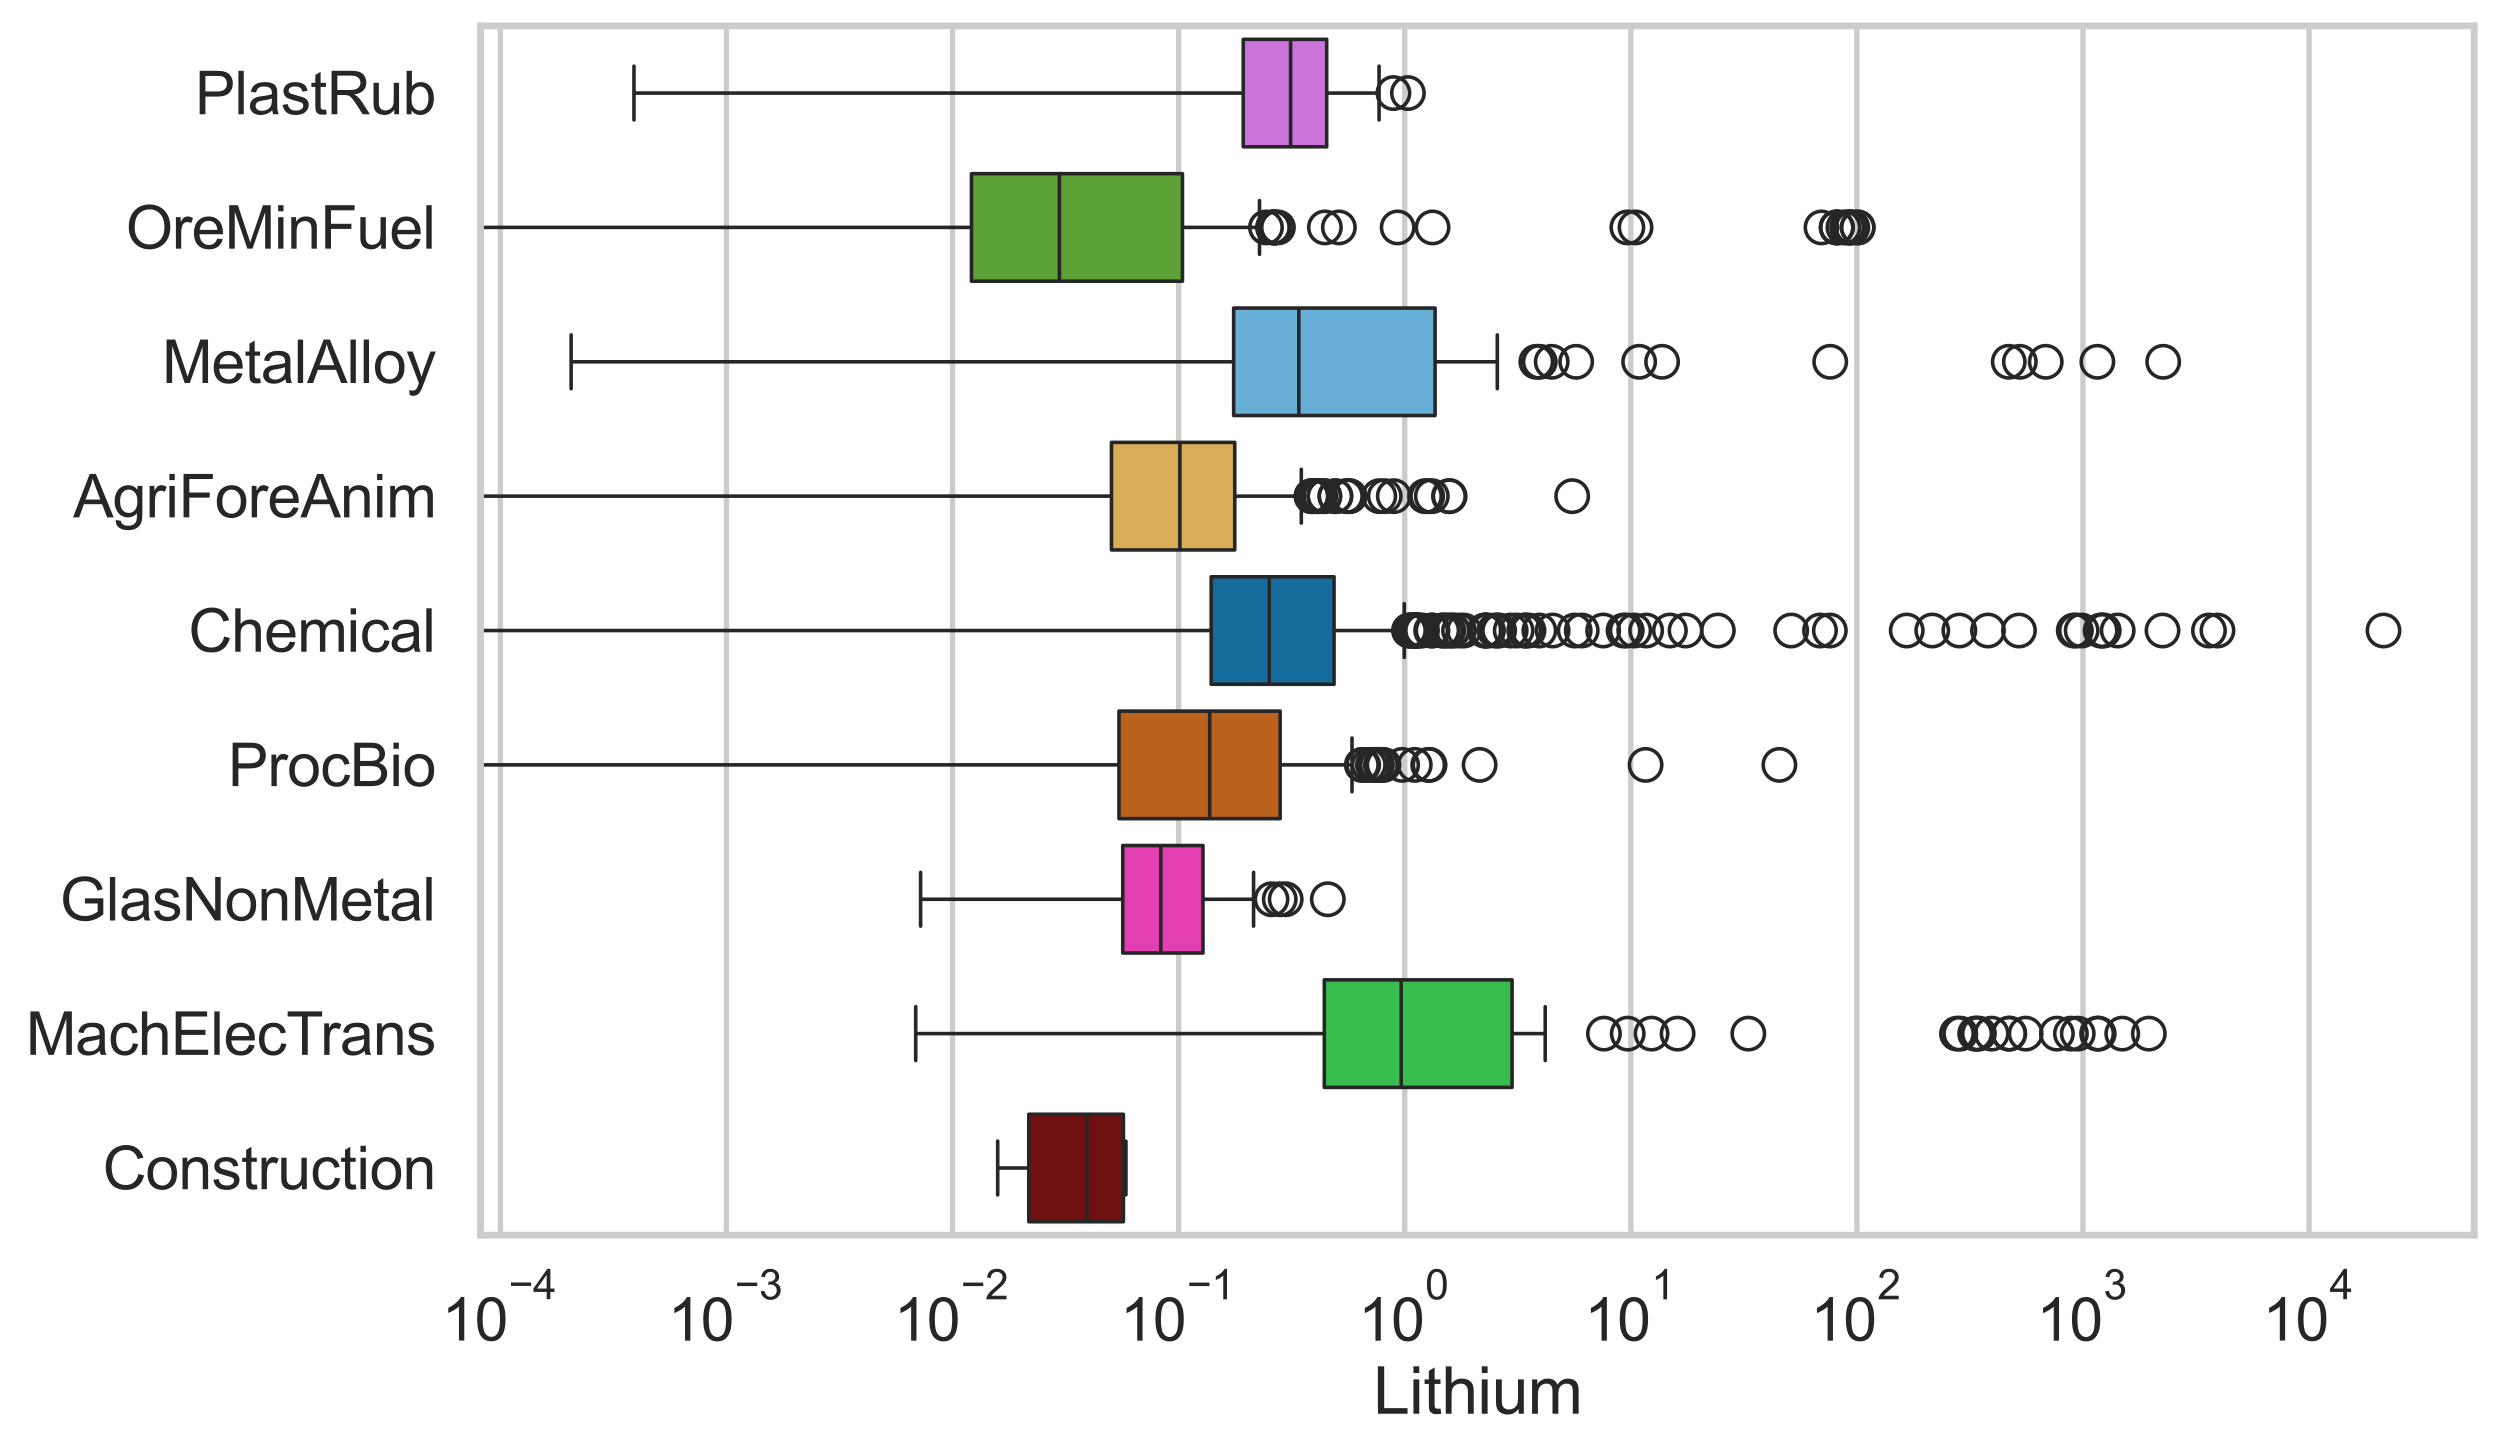 <?xml version="1.0" encoding="utf-8" standalone="no"?>
<!DOCTYPE svg PUBLIC "-//W3C//DTD SVG 1.1//EN"
  "http://www.w3.org/Graphics/SVG/1.1/DTD/svg11.dtd">
<svg xmlns:xlink="http://www.w3.org/1999/xlink" width="695.577pt" height="404.121pt" viewBox="0 0 695.577 404.121" xmlns="http://www.w3.org/2000/svg" version="1.1">
 <defs>
  <style type="text/css">*{stroke-linejoin: round; stroke-linecap: butt}</style>
 </defs>
 <g id="figure_1">
  <g id="patch_1">
   <path d="M 0 404.121 
L 695.577 404.121 
L 695.577 0 
L 0 0 
z
" style="fill: #ffffff"/>
  </g>
  <g id="axes_1">
   <g id="patch_2">
    <path d="M 133.697 343.665 
L 688.377 343.665 
L 688.377 7.2 
L 133.697 7.2 
z
" style="fill: #ffffff"/>
   </g>
   <g id="matplotlib.axis_1">
    <g id="xtick_1">
     <g id="line2d_1">
      <path d="M 139.219 343.665 
L 139.219 7.2 
" clip-path="url(#p6a6f75370a)" style="fill: none; stroke: #cccccc; stroke-width: 1.5; stroke-linecap: round"/>
     </g>
     <g id="text_1">
      <!-- $\mathdefault{10^{-4}}$ -->
      <g style="fill: #262626" transform="translate(122.884 373.015) scale(0.165 -0.165)">
       <defs>
        <path id="ArialMT-31" d="M 2384 0 
L 1822 0 
L 1822 3584 
Q 1619 3391 1289 3197 
Q 959 3003 697 2906 
L 697 3450 
Q 1169 3672 1522 3987 
Q 1875 4303 2022 4600 
L 2384 4600 
L 2384 0 
z
" transform="scale(0.016)"/>
        <path id="ArialMT-30" d="M 266 2259 
Q 266 3072 433 3567 
Q 600 4063 929 4331 
Q 1259 4600 1759 4600 
Q 2128 4600 2406 4451 
Q 2684 4303 2865 4023 
Q 3047 3744 3150 3342 
Q 3253 2941 3253 2259 
Q 3253 1453 3087 958 
Q 2922 463 2592 192 
Q 2263 -78 1759 -78 
Q 1097 -78 719 397 
Q 266 969 266 2259 
z
M 844 2259 
Q 844 1131 1108 757 
Q 1372 384 1759 384 
Q 2147 384 2411 759 
Q 2675 1134 2675 2259 
Q 2675 3391 2411 3762 
Q 2147 4134 1753 4134 
Q 1366 4134 1134 3806 
Q 844 3388 844 2259 
z
" transform="scale(0.016)"/>
        <path id="ArialMT-2212" d="M 3381 1997 
L 356 1997 
L 356 2522 
L 3381 2522 
L 3381 1997 
z
" transform="scale(0.016)"/>
        <path id="ArialMT-34" d="M 2069 0 
L 2069 1097 
L 81 1097 
L 81 1613 
L 2172 4581 
L 2631 4581 
L 2631 1613 
L 3250 1613 
L 3250 1097 
L 2631 1097 
L 2631 0 
L 2069 0 
z
M 2069 1613 
L 2069 3678 
L 634 1613 
L 2069 1613 
z
" transform="scale(0.016)"/>
       </defs>
       <use xlink:href="#ArialMT-31" transform="translate(0 0.202)"/>
       <use xlink:href="#ArialMT-30" transform="translate(55.615 0.202)"/>
       <use xlink:href="#ArialMT-2212" transform="translate(112.973 69.895) scale(0.7)"/>
       <use xlink:href="#ArialMT-34" transform="translate(153.852 69.895) scale(0.7)"/>
      </g>
     </g>
    </g>
    <g id="xtick_2">
     <g id="line2d_2">
      <path d="M 202.123 343.665 
L 202.123 7.2 
" clip-path="url(#p6a6f75370a)" style="fill: none; stroke: #cccccc; stroke-width: 1.5; stroke-linecap: round"/>
     </g>
     <g id="text_2">
      <!-- $\mathdefault{10^{-3}}$ -->
      <g style="fill: #262626" transform="translate(185.788 373.18) scale(0.165 -0.165)">
       <defs>
        <path id="ArialMT-33" d="M 269 1209 
L 831 1284 
Q 928 806 1161 595 
Q 1394 384 1728 384 
Q 2125 384 2398 659 
Q 2672 934 2672 1341 
Q 2672 1728 2419 1979 
Q 2166 2231 1775 2231 
Q 1616 2231 1378 2169 
L 1441 2663 
Q 1497 2656 1531 2656 
Q 1891 2656 2178 2843 
Q 2466 3031 2466 3422 
Q 2466 3731 2256 3934 
Q 2047 4138 1716 4138 
Q 1388 4138 1169 3931 
Q 950 3725 888 3313 
L 325 3413 
Q 428 3978 793 4289 
Q 1159 4600 1703 4600 
Q 2078 4600 2393 4439 
Q 2709 4278 2876 4000 
Q 3044 3722 3044 3409 
Q 3044 3113 2884 2869 
Q 2725 2625 2413 2481 
Q 2819 2388 3044 2092 
Q 3269 1797 3269 1353 
Q 3269 753 2831 336 
Q 2394 -81 1725 -81 
Q 1122 -81 723 278 
Q 325 638 269 1209 
z
" transform="scale(0.016)"/>
       </defs>
       <use xlink:href="#ArialMT-31" transform="translate(0 0.994)"/>
       <use xlink:href="#ArialMT-30" transform="translate(55.615 0.994)"/>
       <use xlink:href="#ArialMT-2212" transform="translate(112.973 70.688) scale(0.7)"/>
       <use xlink:href="#ArialMT-33" transform="translate(153.852 70.688) scale(0.7)"/>
      </g>
     </g>
    </g>
    <g id="xtick_3">
     <g id="line2d_3">
      <path d="M 265.027 343.665 
L 265.027 7.2 
" clip-path="url(#p6a6f75370a)" style="fill: none; stroke: #cccccc; stroke-width: 1.5; stroke-linecap: round"/>
     </g>
     <g id="text_3">
      <!-- $\mathdefault{10^{-2}}$ -->
      <g style="fill: #262626" transform="translate(248.692 373.18) scale(0.165 -0.165)">
       <defs>
        <path id="ArialMT-32" d="M 3222 541 
L 3222 0 
L 194 0 
Q 188 203 259 391 
Q 375 700 629 1000 
Q 884 1300 1366 1694 
Q 2113 2306 2375 2664 
Q 2638 3022 2638 3341 
Q 2638 3675 2398 3904 
Q 2159 4134 1775 4134 
Q 1369 4134 1125 3890 
Q 881 3647 878 3216 
L 300 3275 
Q 359 3922 746 4261 
Q 1134 4600 1788 4600 
Q 2447 4600 2831 4234 
Q 3216 3869 3216 3328 
Q 3216 3053 3103 2787 
Q 2991 2522 2730 2228 
Q 2469 1934 1863 1422 
Q 1356 997 1212 845 
Q 1069 694 975 541 
L 3222 541 
z
" transform="scale(0.016)"/>
       </defs>
       <use xlink:href="#ArialMT-31" transform="translate(0 0.994)"/>
       <use xlink:href="#ArialMT-30" transform="translate(55.615 0.994)"/>
       <use xlink:href="#ArialMT-2212" transform="translate(112.973 70.688) scale(0.7)"/>
       <use xlink:href="#ArialMT-32" transform="translate(153.852 70.688) scale(0.7)"/>
      </g>
     </g>
    </g>
    <g id="xtick_4">
     <g id="line2d_4">
      <path d="M 327.931 343.665 
L 327.931 7.2 
" clip-path="url(#p6a6f75370a)" style="fill: none; stroke: #cccccc; stroke-width: 1.5; stroke-linecap: round"/>
     </g>
     <g id="text_4">
      <!-- $\mathdefault{10^{-1}}$ -->
      <g style="fill: #262626" transform="translate(311.596 373.18) scale(0.165 -0.165)">
       <use xlink:href="#ArialMT-31" transform="translate(0 0.994)"/>
       <use xlink:href="#ArialMT-30" transform="translate(55.615 0.994)"/>
       <use xlink:href="#ArialMT-2212" transform="translate(112.973 70.688) scale(0.7)"/>
       <use xlink:href="#ArialMT-31" transform="translate(153.852 70.688) scale(0.7)"/>
      </g>
     </g>
    </g>
    <g id="xtick_5">
     <g id="line2d_5">
      <path d="M 390.836 343.665 
L 390.836 7.2 
" clip-path="url(#p6a6f75370a)" style="fill: none; stroke: #cccccc; stroke-width: 1.5; stroke-linecap: round"/>
     </g>
     <g id="text_5">
      <!-- $\mathdefault{10^{0}}$ -->
      <g style="fill: #262626" transform="translate(377.883 373.18) scale(0.165 -0.165)">
       <use xlink:href="#ArialMT-31" transform="translate(0 0.994)"/>
       <use xlink:href="#ArialMT-30" transform="translate(55.615 0.994)"/>
       <use xlink:href="#ArialMT-30" transform="translate(112.973 70.688) scale(0.7)"/>
      </g>
     </g>
    </g>
    <g id="xtick_6">
     <g id="line2d_6">
      <path d="M 453.74 343.665 
L 453.74 7.2 
" clip-path="url(#p6a6f75370a)" style="fill: none; stroke: #cccccc; stroke-width: 1.5; stroke-linecap: round"/>
     </g>
     <g id="text_6">
      <!-- $\mathdefault{10^{1}}$ -->
      <g style="fill: #262626" transform="translate(440.787 373.18) scale(0.165 -0.165)">
       <use xlink:href="#ArialMT-31" transform="translate(0 0.994)"/>
       <use xlink:href="#ArialMT-30" transform="translate(55.615 0.994)"/>
       <use xlink:href="#ArialMT-31" transform="translate(112.973 70.688) scale(0.7)"/>
      </g>
     </g>
    </g>
    <g id="xtick_7">
     <g id="line2d_7">
      <path d="M 516.644 343.665 
L 516.644 7.2 
" clip-path="url(#p6a6f75370a)" style="fill: none; stroke: #cccccc; stroke-width: 1.5; stroke-linecap: round"/>
     </g>
     <g id="text_7">
      <!-- $\mathdefault{10^{2}}$ -->
      <g style="fill: #262626" transform="translate(503.691 373.18) scale(0.165 -0.165)">
       <use xlink:href="#ArialMT-31" transform="translate(0 0.994)"/>
       <use xlink:href="#ArialMT-30" transform="translate(55.615 0.994)"/>
       <use xlink:href="#ArialMT-32" transform="translate(112.973 70.688) scale(0.7)"/>
      </g>
     </g>
    </g>
    <g id="xtick_8">
     <g id="line2d_8">
      <path d="M 579.548 343.665 
L 579.548 7.2 
" clip-path="url(#p6a6f75370a)" style="fill: none; stroke: #cccccc; stroke-width: 1.5; stroke-linecap: round"/>
     </g>
     <g id="text_8">
      <!-- $\mathdefault{10^{3}}$ -->
      <g style="fill: #262626" transform="translate(566.596 373.18) scale(0.165 -0.165)">
       <use xlink:href="#ArialMT-31" transform="translate(0 0.994)"/>
       <use xlink:href="#ArialMT-30" transform="translate(55.615 0.994)"/>
       <use xlink:href="#ArialMT-33" transform="translate(112.973 70.688) scale(0.7)"/>
      </g>
     </g>
    </g>
    <g id="xtick_9">
     <g id="line2d_9">
      <path d="M 642.452 343.665 
L 642.452 7.2 
" clip-path="url(#p6a6f75370a)" style="fill: none; stroke: #cccccc; stroke-width: 1.5; stroke-linecap: round"/>
     </g>
     <g id="text_9">
      <!-- $\mathdefault{10^{4}}$ -->
      <g style="fill: #262626" transform="translate(629.5 373.015) scale(0.165 -0.165)">
       <use xlink:href="#ArialMT-31" transform="translate(0 0.202)"/>
       <use xlink:href="#ArialMT-30" transform="translate(55.615 0.202)"/>
       <use xlink:href="#ArialMT-34" transform="translate(112.973 69.895) scale(0.7)"/>
      </g>
     </g>
    </g>
    <g id="xtick_10"/>
    <g id="xtick_11"/>
    <g id="xtick_12"/>
    <g id="xtick_13"/>
    <g id="xtick_14"/>
    <g id="xtick_15"/>
    <g id="xtick_16"/>
    <g id="xtick_17"/>
    <g id="xtick_18"/>
    <g id="xtick_19"/>
    <g id="xtick_20"/>
    <g id="xtick_21"/>
    <g id="xtick_22"/>
    <g id="xtick_23"/>
    <g id="xtick_24"/>
    <g id="xtick_25"/>
    <g id="xtick_26"/>
    <g id="xtick_27"/>
    <g id="xtick_28"/>
    <g id="xtick_29"/>
    <g id="xtick_30"/>
    <g id="xtick_31"/>
    <g id="xtick_32"/>
    <g id="xtick_33"/>
    <g id="xtick_34"/>
    <g id="xtick_35"/>
    <g id="xtick_36"/>
    <g id="xtick_37"/>
    <g id="xtick_38"/>
    <g id="xtick_39"/>
    <g id="xtick_40"/>
    <g id="xtick_41"/>
    <g id="xtick_42"/>
    <g id="xtick_43"/>
    <g id="xtick_44"/>
    <g id="xtick_45"/>
    <g id="xtick_46"/>
    <g id="xtick_47"/>
    <g id="xtick_48"/>
    <g id="xtick_49"/>
    <g id="xtick_50"/>
    <g id="xtick_51"/>
    <g id="xtick_52"/>
    <g id="xtick_53"/>
    <g id="xtick_54"/>
    <g id="xtick_55"/>
    <g id="xtick_56"/>
    <g id="xtick_57"/>
    <g id="xtick_58"/>
    <g id="xtick_59"/>
    <g id="xtick_60"/>
    <g id="xtick_61"/>
    <g id="xtick_62"/>
    <g id="xtick_63"/>
    <g id="xtick_64"/>
    <g id="xtick_65"/>
    <g id="xtick_66"/>
    <g id="xtick_67"/>
    <g id="xtick_68"/>
    <g id="xtick_69"/>
    <g id="xtick_70"/>
    <g id="xtick_71"/>
    <g id="xtick_72"/>
    <g id="xtick_73"/>
    <g id="xtick_74"/>
    <g id="xtick_75"/>
    <g id="xtick_76"/>
    <g id="xtick_77"/>
    <g id="xtick_78"/>
    <g id="text_10">
     <!-- Lithium -->
     <g style="fill: #262626" transform="translate(382.026 393.344) scale(0.18 -0.18)">
      <defs>
       <path id="ArialMT-4c" d="M 469 0 
L 469 4581 
L 1075 4581 
L 1075 541 
L 3331 541 
L 3331 0 
L 469 0 
z
" transform="scale(0.016)"/>
       <path id="ArialMT-69" d="M 425 3934 
L 425 4581 
L 988 4581 
L 988 3934 
L 425 3934 
z
M 425 0 
L 425 3319 
L 988 3319 
L 988 0 
L 425 0 
z
" transform="scale(0.016)"/>
       <path id="ArialMT-74" d="M 1650 503 
L 1731 6 
Q 1494 -44 1306 -44 
Q 1000 -44 831 53 
Q 663 150 594 308 
Q 525 466 525 972 
L 525 2881 
L 113 2881 
L 113 3319 
L 525 3319 
L 525 4141 
L 1084 4478 
L 1084 3319 
L 1650 3319 
L 1650 2881 
L 1084 2881 
L 1084 941 
Q 1084 700 1114 631 
Q 1144 563 1211 522 
Q 1278 481 1403 481 
Q 1497 481 1650 503 
z
" transform="scale(0.016)"/>
       <path id="ArialMT-68" d="M 422 0 
L 422 4581 
L 984 4581 
L 984 2938 
Q 1378 3394 1978 3394 
Q 2347 3394 2619 3248 
Q 2891 3103 3008 2847 
Q 3125 2591 3125 2103 
L 3125 0 
L 2563 0 
L 2563 2103 
Q 2563 2525 2380 2717 
Q 2197 2909 1863 2909 
Q 1613 2909 1392 2779 
Q 1172 2650 1078 2428 
Q 984 2206 984 1816 
L 984 0 
L 422 0 
z
" transform="scale(0.016)"/>
       <path id="ArialMT-75" d="M 2597 0 
L 2597 488 
Q 2209 -75 1544 -75 
Q 1250 -75 995 37 
Q 741 150 617 320 
Q 494 491 444 738 
Q 409 903 409 1263 
L 409 3319 
L 972 3319 
L 972 1478 
Q 972 1038 1006 884 
Q 1059 663 1231 536 
Q 1403 409 1656 409 
Q 1909 409 2131 539 
Q 2353 669 2445 892 
Q 2538 1116 2538 1541 
L 2538 3319 
L 3100 3319 
L 3100 0 
L 2597 0 
z
" transform="scale(0.016)"/>
       <path id="ArialMT-6d" d="M 422 0 
L 422 3319 
L 925 3319 
L 925 2853 
Q 1081 3097 1340 3245 
Q 1600 3394 1931 3394 
Q 2300 3394 2536 3241 
Q 2772 3088 2869 2813 
Q 3263 3394 3894 3394 
Q 4388 3394 4653 3120 
Q 4919 2847 4919 2278 
L 4919 0 
L 4359 0 
L 4359 2091 
Q 4359 2428 4304 2576 
Q 4250 2725 4106 2815 
Q 3963 2906 3769 2906 
Q 3419 2906 3187 2673 
Q 2956 2441 2956 1928 
L 2956 0 
L 2394 0 
L 2394 2156 
Q 2394 2531 2256 2718 
Q 2119 2906 1806 2906 
Q 1569 2906 1367 2781 
Q 1166 2656 1075 2415 
Q 984 2175 984 1722 
L 984 0 
L 422 0 
z
" transform="scale(0.016)"/>
      </defs>
      <use xlink:href="#ArialMT-4c"/>
      <use xlink:href="#ArialMT-69" transform="translate(55.615 0)"/>
      <use xlink:href="#ArialMT-74" transform="translate(77.832 0)"/>
      <use xlink:href="#ArialMT-68" transform="translate(105.615 0)"/>
      <use xlink:href="#ArialMT-69" transform="translate(161.23 0)"/>
      <use xlink:href="#ArialMT-75" transform="translate(183.447 0)"/>
      <use xlink:href="#ArialMT-6d" transform="translate(239.062 0)"/>
     </g>
    </g>
   </g>
   <g id="matplotlib.axis_2">
    <g id="ytick_1">
     <g id="text_11">
      <!-- PlastRub -->
      <g style="fill: #262626" transform="translate(54.248 31.798) scale(0.165 -0.165)">
       <defs>
        <path id="ArialMT-50" d="M 494 0 
L 494 4581 
L 2222 4581 
Q 2678 4581 2919 4538 
Q 3256 4481 3484 4323 
Q 3713 4166 3852 3881 
Q 3991 3597 3991 3256 
Q 3991 2672 3619 2267 
Q 3247 1863 2275 1863 
L 1100 1863 
L 1100 0 
L 494 0 
z
M 1100 2403 
L 2284 2403 
Q 2872 2403 3119 2622 
Q 3366 2841 3366 3238 
Q 3366 3525 3220 3729 
Q 3075 3934 2838 4000 
Q 2684 4041 2272 4041 
L 1100 4041 
L 1100 2403 
z
" transform="scale(0.016)"/>
        <path id="ArialMT-6c" d="M 409 0 
L 409 4581 
L 972 4581 
L 972 0 
L 409 0 
z
" transform="scale(0.016)"/>
        <path id="ArialMT-61" d="M 2588 409 
Q 2275 144 1986 34 
Q 1697 -75 1366 -75 
Q 819 -75 525 192 
Q 231 459 231 875 
Q 231 1119 342 1320 
Q 453 1522 633 1644 
Q 813 1766 1038 1828 
Q 1203 1872 1538 1913 
Q 2219 1994 2541 2106 
Q 2544 2222 2544 2253 
Q 2544 2597 2384 2738 
Q 2169 2928 1744 2928 
Q 1347 2928 1158 2789 
Q 969 2650 878 2297 
L 328 2372 
Q 403 2725 575 2942 
Q 747 3159 1072 3276 
Q 1397 3394 1825 3394 
Q 2250 3394 2515 3294 
Q 2781 3194 2906 3042 
Q 3031 2891 3081 2659 
Q 3109 2516 3109 2141 
L 3109 1391 
Q 3109 606 3145 398 
Q 3181 191 3288 0 
L 2700 0 
Q 2613 175 2588 409 
z
M 2541 1666 
Q 2234 1541 1622 1453 
Q 1275 1403 1131 1340 
Q 988 1278 909 1158 
Q 831 1038 831 891 
Q 831 666 1001 516 
Q 1172 366 1500 366 
Q 1825 366 2078 508 
Q 2331 650 2450 897 
Q 2541 1088 2541 1459 
L 2541 1666 
z
" transform="scale(0.016)"/>
        <path id="ArialMT-73" d="M 197 991 
L 753 1078 
Q 800 744 1014 566 
Q 1228 388 1613 388 
Q 2000 388 2187 545 
Q 2375 703 2375 916 
Q 2375 1106 2209 1216 
Q 2094 1291 1634 1406 
Q 1016 1563 777 1677 
Q 538 1791 414 1992 
Q 291 2194 291 2438 
Q 291 2659 392 2848 
Q 494 3038 669 3163 
Q 800 3259 1026 3326 
Q 1253 3394 1513 3394 
Q 1903 3394 2198 3281 
Q 2494 3169 2634 2976 
Q 2775 2784 2828 2463 
L 2278 2388 
Q 2241 2644 2061 2787 
Q 1881 2931 1553 2931 
Q 1166 2931 1000 2803 
Q 834 2675 834 2503 
Q 834 2394 903 2306 
Q 972 2216 1119 2156 
Q 1203 2125 1616 2013 
Q 2213 1853 2448 1751 
Q 2684 1650 2818 1456 
Q 2953 1263 2953 975 
Q 2953 694 2789 445 
Q 2625 197 2315 61 
Q 2006 -75 1616 -75 
Q 969 -75 630 194 
Q 291 463 197 991 
z
" transform="scale(0.016)"/>
        <path id="ArialMT-52" d="M 503 0 
L 503 4581 
L 2534 4581 
Q 3147 4581 3465 4457 
Q 3784 4334 3975 4021 
Q 4166 3709 4166 3331 
Q 4166 2844 3850 2509 
Q 3534 2175 2875 2084 
Q 3116 1969 3241 1856 
Q 3506 1613 3744 1247 
L 4541 0 
L 3778 0 
L 3172 953 
Q 2906 1366 2734 1584 
Q 2563 1803 2427 1890 
Q 2291 1978 2150 2013 
Q 2047 2034 1813 2034 
L 1109 2034 
L 1109 0 
L 503 0 
z
M 1109 2559 
L 2413 2559 
Q 2828 2559 3062 2645 
Q 3297 2731 3419 2920 
Q 3541 3109 3541 3331 
Q 3541 3656 3305 3865 
Q 3069 4075 2559 4075 
L 1109 4075 
L 1109 2559 
z
" transform="scale(0.016)"/>
        <path id="ArialMT-62" d="M 941 0 
L 419 0 
L 419 4581 
L 981 4581 
L 981 2947 
Q 1338 3394 1891 3394 
Q 2197 3394 2470 3270 
Q 2744 3147 2920 2923 
Q 3097 2700 3197 2384 
Q 3297 2069 3297 1709 
Q 3297 856 2875 390 
Q 2453 -75 1863 -75 
Q 1275 -75 941 416 
L 941 0 
z
M 934 1684 
Q 934 1088 1097 822 
Q 1363 388 1816 388 
Q 2184 388 2453 708 
Q 2722 1028 2722 1663 
Q 2722 2313 2464 2622 
Q 2206 2931 1841 2931 
Q 1472 2931 1203 2611 
Q 934 2291 934 1684 
z
" transform="scale(0.016)"/>
       </defs>
       <use xlink:href="#ArialMT-50"/>
       <use xlink:href="#ArialMT-6c" transform="translate(66.699 0)"/>
       <use xlink:href="#ArialMT-61" transform="translate(88.916 0)"/>
       <use xlink:href="#ArialMT-73" transform="translate(144.531 0)"/>
       <use xlink:href="#ArialMT-74" transform="translate(194.531 0)"/>
       <use xlink:href="#ArialMT-52" transform="translate(222.314 0)"/>
       <use xlink:href="#ArialMT-75" transform="translate(294.531 0)"/>
       <use xlink:href="#ArialMT-62" transform="translate(350.146 0)"/>
      </g>
     </g>
    </g>
    <g id="ytick_2">
     <g id="text_12">
      <!-- OreMinFuel -->
      <g style="fill: #262626" transform="translate(35.013 69.183) scale(0.165 -0.165)">
       <defs>
        <path id="ArialMT-4f" d="M 309 2231 
Q 309 3372 921 4017 
Q 1534 4663 2503 4663 
Q 3138 4663 3647 4359 
Q 4156 4056 4423 3514 
Q 4691 2972 4691 2284 
Q 4691 1588 4409 1038 
Q 4128 488 3612 205 
Q 3097 -78 2500 -78 
Q 1853 -78 1343 234 
Q 834 547 571 1087 
Q 309 1628 309 2231 
z
M 934 2222 
Q 934 1394 1379 917 
Q 1825 441 2497 441 
Q 3181 441 3623 922 
Q 4066 1403 4066 2288 
Q 4066 2847 3877 3264 
Q 3688 3681 3323 3911 
Q 2959 4141 2506 4141 
Q 1863 4141 1398 3698 
Q 934 3256 934 2222 
z
" transform="scale(0.016)"/>
        <path id="ArialMT-72" d="M 416 0 
L 416 3319 
L 922 3319 
L 922 2816 
Q 1116 3169 1280 3281 
Q 1444 3394 1641 3394 
Q 1925 3394 2219 3213 
L 2025 2691 
Q 1819 2813 1613 2813 
Q 1428 2813 1281 2702 
Q 1134 2591 1072 2394 
Q 978 2094 978 1738 
L 978 0 
L 416 0 
z
" transform="scale(0.016)"/>
        <path id="ArialMT-65" d="M 2694 1069 
L 3275 997 
Q 3138 488 2766 206 
Q 2394 -75 1816 -75 
Q 1088 -75 661 373 
Q 234 822 234 1631 
Q 234 2469 665 2931 
Q 1097 3394 1784 3394 
Q 2450 3394 2872 2941 
Q 3294 2488 3294 1666 
Q 3294 1616 3291 1516 
L 816 1516 
Q 847 969 1125 678 
Q 1403 388 1819 388 
Q 2128 388 2347 550 
Q 2566 713 2694 1069 
z
M 847 1978 
L 2700 1978 
Q 2663 2397 2488 2606 
Q 2219 2931 1791 2931 
Q 1403 2931 1139 2672 
Q 875 2413 847 1978 
z
" transform="scale(0.016)"/>
        <path id="ArialMT-4d" d="M 475 0 
L 475 4581 
L 1388 4581 
L 2472 1338 
Q 2622 884 2691 659 
Q 2769 909 2934 1394 
L 4031 4581 
L 4847 4581 
L 4847 0 
L 4263 0 
L 4263 3834 
L 2931 0 
L 2384 0 
L 1059 3900 
L 1059 0 
L 475 0 
z
" transform="scale(0.016)"/>
        <path id="ArialMT-6e" d="M 422 0 
L 422 3319 
L 928 3319 
L 928 2847 
Q 1294 3394 1984 3394 
Q 2284 3394 2536 3286 
Q 2788 3178 2913 3003 
Q 3038 2828 3088 2588 
Q 3119 2431 3119 2041 
L 3119 0 
L 2556 0 
L 2556 2019 
Q 2556 2363 2490 2533 
Q 2425 2703 2258 2804 
Q 2091 2906 1866 2906 
Q 1506 2906 1245 2678 
Q 984 2450 984 1813 
L 984 0 
L 422 0 
z
" transform="scale(0.016)"/>
        <path id="ArialMT-46" d="M 525 0 
L 525 4581 
L 3616 4581 
L 3616 4041 
L 1131 4041 
L 1131 2622 
L 3281 2622 
L 3281 2081 
L 1131 2081 
L 1131 0 
L 525 0 
z
" transform="scale(0.016)"/>
       </defs>
       <use xlink:href="#ArialMT-4f"/>
       <use xlink:href="#ArialMT-72" transform="translate(77.783 0)"/>
       <use xlink:href="#ArialMT-65" transform="translate(111.084 0)"/>
       <use xlink:href="#ArialMT-4d" transform="translate(166.699 0)"/>
       <use xlink:href="#ArialMT-69" transform="translate(250 0)"/>
       <use xlink:href="#ArialMT-6e" transform="translate(272.217 0)"/>
       <use xlink:href="#ArialMT-46" transform="translate(327.832 0)"/>
       <use xlink:href="#ArialMT-75" transform="translate(388.916 0)"/>
       <use xlink:href="#ArialMT-65" transform="translate(444.531 0)"/>
       <use xlink:href="#ArialMT-6c" transform="translate(500.146 0)"/>
      </g>
     </g>
    </g>
    <g id="ytick_3">
     <g id="text_13">
      <!-- MetalAlloy -->
      <g style="fill: #262626" transform="translate(45.088 106.568) scale(0.165 -0.165)">
       <defs>
        <path id="ArialMT-41" d="M -9 0 
L 1750 4581 
L 2403 4581 
L 4278 0 
L 3588 0 
L 3053 1388 
L 1138 1388 
L 634 0 
L -9 0 
z
M 1313 1881 
L 2866 1881 
L 2388 3150 
Q 2169 3728 2063 4100 
Q 1975 3659 1816 3225 
L 1313 1881 
z
" transform="scale(0.016)"/>
        <path id="ArialMT-6f" d="M 213 1659 
Q 213 2581 725 3025 
Q 1153 3394 1769 3394 
Q 2453 3394 2887 2945 
Q 3322 2497 3322 1706 
Q 3322 1066 3130 698 
Q 2938 331 2570 128 
Q 2203 -75 1769 -75 
Q 1072 -75 642 372 
Q 213 819 213 1659 
z
M 791 1659 
Q 791 1022 1069 705 
Q 1347 388 1769 388 
Q 2188 388 2466 706 
Q 2744 1025 2744 1678 
Q 2744 2294 2464 2611 
Q 2184 2928 1769 2928 
Q 1347 2928 1069 2612 
Q 791 2297 791 1659 
z
" transform="scale(0.016)"/>
        <path id="ArialMT-79" d="M 397 -1278 
L 334 -750 
Q 519 -800 656 -800 
Q 844 -800 956 -737 
Q 1069 -675 1141 -563 
Q 1194 -478 1313 -144 
Q 1328 -97 1363 -6 
L 103 3319 
L 709 3319 
L 1400 1397 
Q 1534 1031 1641 628 
Q 1738 1016 1872 1384 
L 2581 3319 
L 3144 3319 
L 1881 -56 
Q 1678 -603 1566 -809 
Q 1416 -1088 1222 -1217 
Q 1028 -1347 759 -1347 
Q 597 -1347 397 -1278 
z
" transform="scale(0.016)"/>
       </defs>
       <use xlink:href="#ArialMT-4d"/>
       <use xlink:href="#ArialMT-65" transform="translate(83.301 0)"/>
       <use xlink:href="#ArialMT-74" transform="translate(138.916 0)"/>
       <use xlink:href="#ArialMT-61" transform="translate(166.699 0)"/>
       <use xlink:href="#ArialMT-6c" transform="translate(222.314 0)"/>
       <use xlink:href="#ArialMT-41" transform="translate(244.531 0)"/>
       <use xlink:href="#ArialMT-6c" transform="translate(311.23 0)"/>
       <use xlink:href="#ArialMT-6c" transform="translate(333.447 0)"/>
       <use xlink:href="#ArialMT-6f" transform="translate(355.664 0)"/>
       <use xlink:href="#ArialMT-79" transform="translate(411.279 0)"/>
      </g>
     </g>
    </g>
    <g id="ytick_4">
     <g id="text_14">
      <!-- AgriForeAnim -->
      <g style="fill: #262626" transform="translate(20.341 143.953) scale(0.165 -0.165)">
       <defs>
        <path id="ArialMT-67" d="M 319 -275 
L 866 -356 
Q 900 -609 1056 -725 
Q 1266 -881 1628 -881 
Q 2019 -881 2231 -725 
Q 2444 -569 2519 -288 
Q 2563 -116 2559 434 
Q 2191 0 1641 0 
Q 956 0 581 494 
Q 206 988 206 1678 
Q 206 2153 378 2554 
Q 550 2956 876 3175 
Q 1203 3394 1644 3394 
Q 2231 3394 2613 2919 
L 2613 3319 
L 3131 3319 
L 3131 450 
Q 3131 -325 2973 -648 
Q 2816 -972 2473 -1159 
Q 2131 -1347 1631 -1347 
Q 1038 -1347 672 -1080 
Q 306 -813 319 -275 
z
M 784 1719 
Q 784 1066 1043 766 
Q 1303 466 1694 466 
Q 2081 466 2343 764 
Q 2606 1063 2606 1700 
Q 2606 2309 2336 2618 
Q 2066 2928 1684 2928 
Q 1309 2928 1046 2623 
Q 784 2319 784 1719 
z
" transform="scale(0.016)"/>
       </defs>
       <use xlink:href="#ArialMT-41"/>
       <use xlink:href="#ArialMT-67" transform="translate(66.699 0)"/>
       <use xlink:href="#ArialMT-72" transform="translate(122.314 0)"/>
       <use xlink:href="#ArialMT-69" transform="translate(155.615 0)"/>
       <use xlink:href="#ArialMT-46" transform="translate(177.832 0)"/>
       <use xlink:href="#ArialMT-6f" transform="translate(238.916 0)"/>
       <use xlink:href="#ArialMT-72" transform="translate(294.531 0)"/>
       <use xlink:href="#ArialMT-65" transform="translate(327.832 0)"/>
       <use xlink:href="#ArialMT-41" transform="translate(383.447 0)"/>
       <use xlink:href="#ArialMT-6e" transform="translate(450.146 0)"/>
       <use xlink:href="#ArialMT-69" transform="translate(505.762 0)"/>
       <use xlink:href="#ArialMT-6d" transform="translate(527.979 0)"/>
      </g>
     </g>
    </g>
    <g id="ytick_5">
     <g id="text_15">
      <!-- Chemical -->
      <g style="fill: #262626" transform="translate(52.428 181.337) scale(0.165 -0.165)">
       <defs>
        <path id="ArialMT-43" d="M 3763 1606 
L 4369 1453 
Q 4178 706 3683 314 
Q 3188 -78 2472 -78 
Q 1731 -78 1267 223 
Q 803 525 561 1097 
Q 319 1669 319 2325 
Q 319 3041 592 3573 
Q 866 4106 1370 4382 
Q 1875 4659 2481 4659 
Q 3169 4659 3637 4309 
Q 4106 3959 4291 3325 
L 3694 3184 
Q 3534 3684 3231 3912 
Q 2928 4141 2469 4141 
Q 1941 4141 1586 3887 
Q 1231 3634 1087 3207 
Q 944 2781 944 2328 
Q 944 1744 1114 1308 
Q 1284 872 1643 656 
Q 2003 441 2422 441 
Q 2931 441 3284 734 
Q 3638 1028 3763 1606 
z
" transform="scale(0.016)"/>
        <path id="ArialMT-63" d="M 2588 1216 
L 3141 1144 
Q 3050 572 2676 248 
Q 2303 -75 1759 -75 
Q 1078 -75 664 370 
Q 250 816 250 1647 
Q 250 2184 428 2587 
Q 606 2991 970 3192 
Q 1334 3394 1763 3394 
Q 2303 3394 2647 3120 
Q 2991 2847 3088 2344 
L 2541 2259 
Q 2463 2594 2264 2762 
Q 2066 2931 1784 2931 
Q 1359 2931 1093 2626 
Q 828 2322 828 1663 
Q 828 994 1084 691 
Q 1341 388 1753 388 
Q 2084 388 2306 591 
Q 2528 794 2588 1216 
z
" transform="scale(0.016)"/>
       </defs>
       <use xlink:href="#ArialMT-43"/>
       <use xlink:href="#ArialMT-68" transform="translate(72.217 0)"/>
       <use xlink:href="#ArialMT-65" transform="translate(127.832 0)"/>
       <use xlink:href="#ArialMT-6d" transform="translate(183.447 0)"/>
       <use xlink:href="#ArialMT-69" transform="translate(266.748 0)"/>
       <use xlink:href="#ArialMT-63" transform="translate(288.965 0)"/>
       <use xlink:href="#ArialMT-61" transform="translate(338.965 0)"/>
       <use xlink:href="#ArialMT-6c" transform="translate(394.58 0)"/>
      </g>
     </g>
    </g>
    <g id="ytick_6">
     <g id="text_16">
      <!-- ProcBio -->
      <g style="fill: #262626" transform="translate(63.424 218.722) scale(0.165 -0.165)">
       <defs>
        <path id="ArialMT-42" d="M 469 0 
L 469 4581 
L 2188 4581 
Q 2713 4581 3030 4442 
Q 3347 4303 3526 4014 
Q 3706 3725 3706 3409 
Q 3706 3116 3547 2856 
Q 3388 2597 3066 2438 
Q 3481 2316 3704 2022 
Q 3928 1728 3928 1328 
Q 3928 1006 3792 729 
Q 3656 453 3456 303 
Q 3256 153 2954 76 
Q 2653 0 2216 0 
L 469 0 
z
M 1075 2656 
L 2066 2656 
Q 2469 2656 2644 2709 
Q 2875 2778 2992 2937 
Q 3109 3097 3109 3338 
Q 3109 3566 3000 3739 
Q 2891 3913 2687 3977 
Q 2484 4041 1991 4041 
L 1075 4041 
L 1075 2656 
z
M 1075 541 
L 2216 541 
Q 2509 541 2628 563 
Q 2838 600 2978 687 
Q 3119 775 3209 942 
Q 3300 1109 3300 1328 
Q 3300 1584 3169 1773 
Q 3038 1963 2805 2039 
Q 2572 2116 2134 2116 
L 1075 2116 
L 1075 541 
z
" transform="scale(0.016)"/>
       </defs>
       <use xlink:href="#ArialMT-50"/>
       <use xlink:href="#ArialMT-72" transform="translate(66.699 0)"/>
       <use xlink:href="#ArialMT-6f" transform="translate(100 0)"/>
       <use xlink:href="#ArialMT-63" transform="translate(155.615 0)"/>
       <use xlink:href="#ArialMT-42" transform="translate(205.615 0)"/>
       <use xlink:href="#ArialMT-69" transform="translate(272.314 0)"/>
       <use xlink:href="#ArialMT-6f" transform="translate(294.531 0)"/>
      </g>
     </g>
    </g>
    <g id="ytick_7">
     <g id="text_17">
      <!-- GlasNonMetal -->
      <g style="fill: #262626" transform="translate(16.659 256.107) scale(0.165 -0.165)">
       <defs>
        <path id="ArialMT-47" d="M 2638 1797 
L 2638 2334 
L 4578 2338 
L 4578 638 
Q 4131 281 3656 101 
Q 3181 -78 2681 -78 
Q 2006 -78 1454 211 
Q 903 500 622 1047 
Q 341 1594 341 2269 
Q 341 2938 620 3517 
Q 900 4097 1425 4378 
Q 1950 4659 2634 4659 
Q 3131 4659 3532 4498 
Q 3934 4338 4162 4050 
Q 4391 3763 4509 3300 
L 3963 3150 
Q 3859 3500 3706 3700 
Q 3553 3900 3268 4020 
Q 2984 4141 2638 4141 
Q 2222 4141 1919 4014 
Q 1616 3888 1430 3681 
Q 1244 3475 1141 3228 
Q 966 2803 966 2306 
Q 966 1694 1177 1281 
Q 1388 869 1791 669 
Q 2194 469 2647 469 
Q 3041 469 3416 620 
Q 3791 772 3984 944 
L 3984 1797 
L 2638 1797 
z
" transform="scale(0.016)"/>
        <path id="ArialMT-4e" d="M 488 0 
L 488 4581 
L 1109 4581 
L 3516 984 
L 3516 4581 
L 4097 4581 
L 4097 0 
L 3475 0 
L 1069 3600 
L 1069 0 
L 488 0 
z
" transform="scale(0.016)"/>
       </defs>
       <use xlink:href="#ArialMT-47"/>
       <use xlink:href="#ArialMT-6c" transform="translate(77.783 0)"/>
       <use xlink:href="#ArialMT-61" transform="translate(100 0)"/>
       <use xlink:href="#ArialMT-73" transform="translate(155.615 0)"/>
       <use xlink:href="#ArialMT-4e" transform="translate(205.615 0)"/>
       <use xlink:href="#ArialMT-6f" transform="translate(277.832 0)"/>
       <use xlink:href="#ArialMT-6e" transform="translate(333.447 0)"/>
       <use xlink:href="#ArialMT-4d" transform="translate(389.062 0)"/>
       <use xlink:href="#ArialMT-65" transform="translate(472.363 0)"/>
       <use xlink:href="#ArialMT-74" transform="translate(527.979 0)"/>
       <use xlink:href="#ArialMT-61" transform="translate(555.762 0)"/>
       <use xlink:href="#ArialMT-6c" transform="translate(611.377 0)"/>
      </g>
     </g>
    </g>
    <g id="ytick_8">
     <g id="text_18">
      <!-- MachElecTrans -->
      <g style="fill: #262626" transform="translate(7.2 293.492) scale(0.165 -0.165)">
       <defs>
        <path id="ArialMT-45" d="M 506 0 
L 506 4581 
L 3819 4581 
L 3819 4041 
L 1113 4041 
L 1113 2638 
L 3647 2638 
L 3647 2100 
L 1113 2100 
L 1113 541 
L 3925 541 
L 3925 0 
L 506 0 
z
" transform="scale(0.016)"/>
        <path id="ArialMT-54" d="M 1659 0 
L 1659 4041 
L 150 4041 
L 150 4581 
L 3781 4581 
L 3781 4041 
L 2266 4041 
L 2266 0 
L 1659 0 
z
" transform="scale(0.016)"/>
       </defs>
       <use xlink:href="#ArialMT-4d"/>
       <use xlink:href="#ArialMT-61" transform="translate(83.301 0)"/>
       <use xlink:href="#ArialMT-63" transform="translate(138.916 0)"/>
       <use xlink:href="#ArialMT-68" transform="translate(188.916 0)"/>
       <use xlink:href="#ArialMT-45" transform="translate(244.531 0)"/>
       <use xlink:href="#ArialMT-6c" transform="translate(311.23 0)"/>
       <use xlink:href="#ArialMT-65" transform="translate(333.447 0)"/>
       <use xlink:href="#ArialMT-63" transform="translate(389.062 0)"/>
       <use xlink:href="#ArialMT-54" transform="translate(439.062 0)"/>
       <use xlink:href="#ArialMT-72" transform="translate(496.396 0)"/>
       <use xlink:href="#ArialMT-61" transform="translate(529.697 0)"/>
       <use xlink:href="#ArialMT-6e" transform="translate(585.312 0)"/>
       <use xlink:href="#ArialMT-73" transform="translate(640.928 0)"/>
      </g>
     </g>
    </g>
    <g id="ytick_9">
     <g id="text_19">
      <!-- Construction -->
      <g style="fill: #262626" transform="translate(28.575 330.877) scale(0.165 -0.165)">
       <use xlink:href="#ArialMT-43"/>
       <use xlink:href="#ArialMT-6f" transform="translate(72.217 0)"/>
       <use xlink:href="#ArialMT-6e" transform="translate(127.832 0)"/>
       <use xlink:href="#ArialMT-73" transform="translate(183.447 0)"/>
       <use xlink:href="#ArialMT-74" transform="translate(233.447 0)"/>
       <use xlink:href="#ArialMT-72" transform="translate(261.23 0)"/>
       <use xlink:href="#ArialMT-75" transform="translate(294.531 0)"/>
       <use xlink:href="#ArialMT-63" transform="translate(350.146 0)"/>
       <use xlink:href="#ArialMT-74" transform="translate(400.146 0)"/>
       <use xlink:href="#ArialMT-69" transform="translate(427.93 0)"/>
       <use xlink:href="#ArialMT-6f" transform="translate(450.146 0)"/>
       <use xlink:href="#ArialMT-6e" transform="translate(505.762 0)"/>
      </g>
     </g>
    </g>
   </g>
   <g id="patch_3">
    <path d="M 345.907 10.938 
L 345.907 40.846 
L 369.123 40.846 
L 369.123 10.938 
L 345.907 10.938 
z
" clip-path="url(#p6a6f75370a)" style="fill: #ca74db; stroke: #262626; stroke-linejoin: miter"/>
   </g>
   <g id="line2d_10">
    <path d="M 345.907 25.892 
L 176.392 25.892 
" clip-path="url(#p6a6f75370a)" style="fill: none; stroke: #262626"/>
   </g>
   <g id="line2d_11">
    <path d="M 369.123 25.892 
L 383.701 25.892 
" clip-path="url(#p6a6f75370a)" style="fill: none; stroke: #262626"/>
   </g>
   <g id="line2d_12">
    <path d="M 176.392 18.415 
L 176.392 33.369 
" clip-path="url(#p6a6f75370a)" style="fill: none; stroke: #262626; stroke-linecap: round"/>
   </g>
   <g id="line2d_13">
    <path d="M 383.701 18.415 
L 383.701 33.369 
" clip-path="url(#p6a6f75370a)" style="fill: none; stroke: #262626; stroke-linecap: round"/>
   </g>
   <g id="line2d_14">
    <defs>
     <path id="m58b369c322" d="M 0 4.5 
C 1.193 4.5 2.338 4.026 3.182 3.182 
C 4.026 2.338 4.5 1.193 4.5 0 
C 4.5 -1.193 4.026 -2.338 3.182 -3.182 
C 2.338 -4.026 1.193 -4.5 0 -4.5 
C -1.193 -4.5 -2.338 -4.026 -3.182 -3.182 
C -4.026 -2.338 -4.5 -1.193 -4.5 0 
C -4.5 1.193 -4.026 2.338 -3.182 3.182 
C -2.338 4.026 -1.193 4.5 0 4.5 
z
" style="stroke: #262626"/>
    </defs>
    <g clip-path="url(#p6a6f75370a)">
     <use xlink:href="#m58b369c322" x="387.699" y="25.892" style="fill-opacity: 0; stroke: #262626"/>
     <use xlink:href="#m58b369c322" x="391.722" y="25.892" style="fill-opacity: 0; stroke: #262626"/>
    </g>
   </g>
   <g id="patch_4">
    <path d="M 270.294 48.323 
L 270.294 78.231 
L 328.991 78.231 
L 328.991 48.323 
L 270.294 48.323 
z
" clip-path="url(#p6a6f75370a)" style="fill: #5ca236; stroke: #262626; stroke-linejoin: miter"/>
   </g>
   <g id="line2d_15">
    <path d="M 270.294 63.277 
L -1 63.277 
" clip-path="url(#p6a6f75370a)" style="fill: none; stroke: #262626"/>
   </g>
   <g id="line2d_16">
    <path d="M 328.991 63.277 
L 350.436 63.277 
" clip-path="url(#p6a6f75370a)" style="fill: none; stroke: #262626"/>
   </g>
   <g id="line2d_17">
    <path clip-path="url(#p6a6f75370a)" style="fill: none; stroke: #262626; stroke-linecap: round"/>
   </g>
   <g id="line2d_18">
    <path d="M 350.436 55.8 
L 350.436 70.754 
" clip-path="url(#p6a6f75370a)" style="fill: none; stroke: #262626; stroke-linecap: round"/>
   </g>
   <g id="line2d_19">
    <g clip-path="url(#p6a6f75370a)">
     <use xlink:href="#m58b369c322" x="515.383" y="63.277" style="fill-opacity: 0; stroke: #262626"/>
     <use xlink:href="#m58b369c322" x="511.017" y="63.277" style="fill-opacity: 0; stroke: #262626"/>
     <use xlink:href="#m58b369c322" x="354.183" y="63.277" style="fill-opacity: 0; stroke: #262626"/>
     <use xlink:href="#m58b369c322" x="516.868" y="63.277" style="fill-opacity: 0; stroke: #262626"/>
     <use xlink:href="#m58b369c322" x="368.624" y="63.277" style="fill-opacity: 0; stroke: #262626"/>
     <use xlink:href="#m58b369c322" x="511.024" y="63.277" style="fill-opacity: 0; stroke: #262626"/>
     <use xlink:href="#m58b369c322" x="514.635" y="63.277" style="fill-opacity: 0; stroke: #262626"/>
     <use xlink:href="#m58b369c322" x="511.099" y="63.277" style="fill-opacity: 0; stroke: #262626"/>
     <use xlink:href="#m58b369c322" x="514.635" y="63.277" style="fill-opacity: 0; stroke: #262626"/>
     <use xlink:href="#m58b369c322" x="352.232" y="63.277" style="fill-opacity: 0; stroke: #262626"/>
     <use xlink:href="#m58b369c322" x="514.761" y="63.277" style="fill-opacity: 0; stroke: #262626"/>
     <use xlink:href="#m58b369c322" x="354.338" y="63.277" style="fill-opacity: 0; stroke: #262626"/>
     <use xlink:href="#m58b369c322" x="452.782" y="63.277" style="fill-opacity: 0; stroke: #262626"/>
     <use xlink:href="#m58b369c322" x="455.053" y="63.277" style="fill-opacity: 0; stroke: #262626"/>
     <use xlink:href="#m58b369c322" x="354.582" y="63.277" style="fill-opacity: 0; stroke: #262626"/>
     <use xlink:href="#m58b369c322" x="355.552" y="63.277" style="fill-opacity: 0; stroke: #262626"/>
     <use xlink:href="#m58b369c322" x="398.578" y="63.277" style="fill-opacity: 0; stroke: #262626"/>
     <use xlink:href="#m58b369c322" x="354.582" y="63.277" style="fill-opacity: 0; stroke: #262626"/>
     <use xlink:href="#m58b369c322" x="506.792" y="63.277" style="fill-opacity: 0; stroke: #262626"/>
     <use xlink:href="#m58b369c322" x="388.87" y="63.277" style="fill-opacity: 0; stroke: #262626"/>
     <use xlink:href="#m58b369c322" x="513.919" y="63.277" style="fill-opacity: 0; stroke: #262626"/>
     <use xlink:href="#m58b369c322" x="512.896" y="63.277" style="fill-opacity: 0; stroke: #262626"/>
     <use xlink:href="#m58b369c322" x="516.868" y="63.277" style="fill-opacity: 0; stroke: #262626"/>
     <use xlink:href="#m58b369c322" x="372.516" y="63.277" style="fill-opacity: 0; stroke: #262626"/>
    </g>
   </g>
   <g id="patch_5">
    <path d="M 343.242 85.708 
L 343.242 115.616 
L 399.286 115.616 
L 399.286 85.708 
L 343.242 85.708 
z
" clip-path="url(#p6a6f75370a)" style="fill: #68afd7; stroke: #262626; stroke-linejoin: miter"/>
   </g>
   <g id="line2d_20">
    <path d="M 343.242 100.662 
L 158.91 100.662 
" clip-path="url(#p6a6f75370a)" style="fill: none; stroke: #262626"/>
   </g>
   <g id="line2d_21">
    <path d="M 399.286 100.662 
L 416.596 100.662 
" clip-path="url(#p6a6f75370a)" style="fill: none; stroke: #262626"/>
   </g>
   <g id="line2d_22">
    <path d="M 158.91 93.185 
L 158.91 108.139 
" clip-path="url(#p6a6f75370a)" style="fill: none; stroke: #262626; stroke-linecap: round"/>
   </g>
   <g id="line2d_23">
    <path d="M 416.596 93.185 
L 416.596 108.139 
" clip-path="url(#p6a6f75370a)" style="fill: none; stroke: #262626; stroke-linecap: round"/>
   </g>
   <g id="line2d_24">
    <g clip-path="url(#p6a6f75370a)">
     <use xlink:href="#m58b369c322" x="601.863" y="100.662" style="fill-opacity: 0; stroke: #262626"/>
     <use xlink:href="#m58b369c322" x="583.557" y="100.662" style="fill-opacity: 0; stroke: #262626"/>
     <use xlink:href="#m58b369c322" x="427.451" y="100.662" style="fill-opacity: 0; stroke: #262626"/>
     <use xlink:href="#m58b369c322" x="428.406" y="100.662" style="fill-opacity: 0; stroke: #262626"/>
     <use xlink:href="#m58b369c322" x="462.441" y="100.662" style="fill-opacity: 0; stroke: #262626"/>
     <use xlink:href="#m58b369c322" x="569.184" y="100.662" style="fill-opacity: 0; stroke: #262626"/>
     <use xlink:href="#m58b369c322" x="438.541" y="100.662" style="fill-opacity: 0; stroke: #262626"/>
     <use xlink:href="#m58b369c322" x="456.059" y="100.662" style="fill-opacity: 0; stroke: #262626"/>
     <use xlink:href="#m58b369c322" x="431.727" y="100.662" style="fill-opacity: 0; stroke: #262626"/>
     <use xlink:href="#m58b369c322" x="561.986" y="100.662" style="fill-opacity: 0; stroke: #262626"/>
     <use xlink:href="#m58b369c322" x="558.892" y="100.662" style="fill-opacity: 0; stroke: #262626"/>
     <use xlink:href="#m58b369c322" x="509.226" y="100.662" style="fill-opacity: 0; stroke: #262626"/>
    </g>
   </g>
   <g id="patch_6">
    <path d="M 309.247 123.093 
L 309.247 153.001 
L 343.55 153.001 
L 343.55 123.093 
L 309.247 123.093 
z
" clip-path="url(#p6a6f75370a)" style="fill: #daac58; stroke: #262626; stroke-linejoin: miter"/>
   </g>
   <g id="line2d_25">
    <path d="M 309.247 138.047 
L -1 138.047 
" clip-path="url(#p6a6f75370a)" style="fill: none; stroke: #262626"/>
   </g>
   <g id="line2d_26">
    <path d="M 343.55 138.047 
L 362.063 138.047 
" clip-path="url(#p6a6f75370a)" style="fill: none; stroke: #262626"/>
   </g>
   <g id="line2d_27">
    <path clip-path="url(#p6a6f75370a)" style="fill: none; stroke: #262626; stroke-linecap: round"/>
   </g>
   <g id="line2d_28">
    <path d="M 362.063 130.57 
L 362.063 145.524 
" clip-path="url(#p6a6f75370a)" style="fill: none; stroke: #262626; stroke-linecap: round"/>
   </g>
   <g id="line2d_29">
    <g clip-path="url(#p6a6f75370a)">
     <use xlink:href="#m58b369c322" x="368.48" y="138.047" style="fill-opacity: 0; stroke: #262626"/>
     <use xlink:href="#m58b369c322" x="397.103" y="138.047" style="fill-opacity: 0; stroke: #262626"/>
     <use xlink:href="#m58b369c322" x="367.361" y="138.047" style="fill-opacity: 0; stroke: #262626"/>
     <use xlink:href="#m58b369c322" x="383.767" y="138.047" style="fill-opacity: 0; stroke: #262626"/>
     <use xlink:href="#m58b369c322" x="403.155" y="138.047" style="fill-opacity: 0; stroke: #262626"/>
     <use xlink:href="#m58b369c322" x="368.48" y="138.047" style="fill-opacity: 0; stroke: #262626"/>
     <use xlink:href="#m58b369c322" x="437.431" y="138.047" style="fill-opacity: 0; stroke: #262626"/>
     <use xlink:href="#m58b369c322" x="396.481" y="138.047" style="fill-opacity: 0; stroke: #262626"/>
     <use xlink:href="#m58b369c322" x="371.583" y="138.047" style="fill-opacity: 0; stroke: #262626"/>
     <use xlink:href="#m58b369c322" x="365.382" y="138.047" style="fill-opacity: 0; stroke: #262626"/>
     <use xlink:href="#m58b369c322" x="403.326" y="138.047" style="fill-opacity: 0; stroke: #262626"/>
     <use xlink:href="#m58b369c322" x="364.889" y="138.047" style="fill-opacity: 0; stroke: #262626"/>
     <use xlink:href="#m58b369c322" x="385.279" y="138.047" style="fill-opacity: 0; stroke: #262626"/>
     <use xlink:href="#m58b369c322" x="366.244" y="138.047" style="fill-opacity: 0; stroke: #262626"/>
     <use xlink:href="#m58b369c322" x="366.727" y="138.047" style="fill-opacity: 0; stroke: #262626"/>
     <use xlink:href="#m58b369c322" x="364.956" y="138.047" style="fill-opacity: 0; stroke: #262626"/>
     <use xlink:href="#m58b369c322" x="398.375" y="138.047" style="fill-opacity: 0; stroke: #262626"/>
     <use xlink:href="#m58b369c322" x="375.152" y="138.047" style="fill-opacity: 0; stroke: #262626"/>
     <use xlink:href="#m58b369c322" x="371.52" y="138.047" style="fill-opacity: 0; stroke: #262626"/>
     <use xlink:href="#m58b369c322" x="375.508" y="138.047" style="fill-opacity: 0; stroke: #262626"/>
     <use xlink:href="#m58b369c322" x="374.476" y="138.047" style="fill-opacity: 0; stroke: #262626"/>
     <use xlink:href="#m58b369c322" x="387.797" y="138.047" style="fill-opacity: 0; stroke: #262626"/>
    </g>
   </g>
   <g id="patch_7">
    <path d="M 336.985 160.478 
L 336.985 190.386 
L 371.174 190.386 
L 371.174 160.478 
L 336.985 160.478 
z
" clip-path="url(#p6a6f75370a)" style="fill: #166c9c; stroke: #262626; stroke-linejoin: miter"/>
   </g>
   <g id="line2d_30">
    <path d="M 336.985 175.432 
L -1 175.432 
" clip-path="url(#p6a6f75370a)" style="fill: none; stroke: #262626"/>
   </g>
   <g id="line2d_31">
    <path d="M 371.174 175.432 
L 390.703 175.432 
" clip-path="url(#p6a6f75370a)" style="fill: none; stroke: #262626"/>
   </g>
   <g id="line2d_32">
    <path clip-path="url(#p6a6f75370a)" style="fill: none; stroke: #262626; stroke-linecap: round"/>
   </g>
   <g id="line2d_33">
    <path d="M 390.703 167.955 
L 390.703 182.909 
" clip-path="url(#p6a6f75370a)" style="fill: none; stroke: #262626; stroke-linecap: round"/>
   </g>
   <g id="line2d_34">
    <g clip-path="url(#p6a6f75370a)">
     <use xlink:href="#m58b369c322" x="401.466" y="175.432" style="fill-opacity: 0; stroke: #262626"/>
     <use xlink:href="#m58b369c322" x="438.12" y="175.432" style="fill-opacity: 0; stroke: #262626"/>
     <use xlink:href="#m58b369c322" x="589.207" y="175.432" style="fill-opacity: 0; stroke: #262626"/>
     <use xlink:href="#m58b369c322" x="576.988" y="175.432" style="fill-opacity: 0; stroke: #262626"/>
     <use xlink:href="#m58b369c322" x="451.717" y="175.432" style="fill-opacity: 0; stroke: #262626"/>
     <use xlink:href="#m58b369c322" x="585.322" y="175.432" style="fill-opacity: 0; stroke: #262626"/>
     <use xlink:href="#m58b369c322" x="553.119" y="175.432" style="fill-opacity: 0; stroke: #262626"/>
     <use xlink:href="#m58b369c322" x="415.871" y="175.432" style="fill-opacity: 0; stroke: #262626"/>
     <use xlink:href="#m58b369c322" x="417.108" y="175.432" style="fill-opacity: 0; stroke: #262626"/>
     <use xlink:href="#m58b369c322" x="506.386" y="175.432" style="fill-opacity: 0; stroke: #262626"/>
     <use xlink:href="#m58b369c322" x="392.026" y="175.432" style="fill-opacity: 0; stroke: #262626"/>
     <use xlink:href="#m58b369c322" x="392.973" y="175.432" style="fill-opacity: 0; stroke: #262626"/>
     <use xlink:href="#m58b369c322" x="420.321" y="175.432" style="fill-opacity: 0; stroke: #262626"/>
     <use xlink:href="#m58b369c322" x="401.277" y="175.432" style="fill-opacity: 0; stroke: #262626"/>
     <use xlink:href="#m58b369c322" x="616.966" y="175.432" style="fill-opacity: 0; stroke: #262626"/>
     <use xlink:href="#m58b369c322" x="398.188" y="175.432" style="fill-opacity: 0; stroke: #262626"/>
     <use xlink:href="#m58b369c322" x="402.421" y="175.432" style="fill-opacity: 0; stroke: #262626"/>
     <use xlink:href="#m58b369c322" x="561.741" y="175.432" style="fill-opacity: 0; stroke: #262626"/>
     <use xlink:href="#m58b369c322" x="424.082" y="175.432" style="fill-opacity: 0; stroke: #262626"/>
     <use xlink:href="#m58b369c322" x="392.627" y="175.432" style="fill-opacity: 0; stroke: #262626"/>
     <use xlink:href="#m58b369c322" x="545.155" y="175.432" style="fill-opacity: 0; stroke: #262626"/>
     <use xlink:href="#m58b369c322" x="404.173" y="175.432" style="fill-opacity: 0; stroke: #262626"/>
     <use xlink:href="#m58b369c322" x="458.008" y="175.432" style="fill-opacity: 0; stroke: #262626"/>
     <use xlink:href="#m58b369c322" x="402.976" y="175.432" style="fill-opacity: 0; stroke: #262626"/>
     <use xlink:href="#m58b369c322" x="454.694" y="175.432" style="fill-opacity: 0; stroke: #262626"/>
     <use xlink:href="#m58b369c322" x="614.603" y="175.432" style="fill-opacity: 0; stroke: #262626"/>
     <use xlink:href="#m58b369c322" x="464.618" y="175.432" style="fill-opacity: 0; stroke: #262626"/>
     <use xlink:href="#m58b369c322" x="579.178" y="175.432" style="fill-opacity: 0; stroke: #262626"/>
     <use xlink:href="#m58b369c322" x="421.968" y="175.432" style="fill-opacity: 0; stroke: #262626"/>
     <use xlink:href="#m58b369c322" x="509.12" y="175.432" style="fill-opacity: 0; stroke: #262626"/>
     <use xlink:href="#m58b369c322" x="537.613" y="175.432" style="fill-opacity: 0; stroke: #262626"/>
     <use xlink:href="#m58b369c322" x="394.402" y="175.432" style="fill-opacity: 0; stroke: #262626"/>
     <use xlink:href="#m58b369c322" x="416.613" y="175.432" style="fill-opacity: 0; stroke: #262626"/>
     <use xlink:href="#m58b369c322" x="428.295" y="175.432" style="fill-opacity: 0; stroke: #262626"/>
     <use xlink:href="#m58b369c322" x="393.407" y="175.432" style="fill-opacity: 0; stroke: #262626"/>
     <use xlink:href="#m58b369c322" x="393.687" y="175.432" style="fill-opacity: 0; stroke: #262626"/>
     <use xlink:href="#m58b369c322" x="440.086" y="175.432" style="fill-opacity: 0; stroke: #262626"/>
     <use xlink:href="#m58b369c322" x="398.569" y="175.432" style="fill-opacity: 0; stroke: #262626"/>
     <use xlink:href="#m58b369c322" x="425.283" y="175.432" style="fill-opacity: 0; stroke: #262626"/>
     <use xlink:href="#m58b369c322" x="394.007" y="175.432" style="fill-opacity: 0; stroke: #262626"/>
     <use xlink:href="#m58b369c322" x="601.678" y="175.432" style="fill-opacity: 0; stroke: #262626"/>
     <use xlink:href="#m58b369c322" x="393.749" y="175.432" style="fill-opacity: 0; stroke: #262626"/>
     <use xlink:href="#m58b369c322" x="392.721" y="175.432" style="fill-opacity: 0; stroke: #262626"/>
     <use xlink:href="#m58b369c322" x="413.05" y="175.432" style="fill-opacity: 0; stroke: #262626"/>
     <use xlink:href="#m58b369c322" x="577.586" y="175.432" style="fill-opacity: 0; stroke: #262626"/>
     <use xlink:href="#m58b369c322" x="468.964" y="175.432" style="fill-opacity: 0; stroke: #262626"/>
     <use xlink:href="#m58b369c322" x="405.946" y="175.432" style="fill-opacity: 0; stroke: #262626"/>
     <use xlink:href="#m58b369c322" x="395.637" y="175.432" style="fill-opacity: 0; stroke: #262626"/>
     <use xlink:href="#m58b369c322" x="404.21" y="175.432" style="fill-opacity: 0; stroke: #262626"/>
     <use xlink:href="#m58b369c322" x="394.6" y="175.432" style="fill-opacity: 0; stroke: #262626"/>
     <use xlink:href="#m58b369c322" x="393.741" y="175.432" style="fill-opacity: 0; stroke: #262626"/>
     <use xlink:href="#m58b369c322" x="413.403" y="175.432" style="fill-opacity: 0; stroke: #262626"/>
     <use xlink:href="#m58b369c322" x="663.164" y="175.432" style="fill-opacity: 0; stroke: #262626"/>
     <use xlink:href="#m58b369c322" x="584.458" y="175.432" style="fill-opacity: 0; stroke: #262626"/>
     <use xlink:href="#m58b369c322" x="498.367" y="175.432" style="fill-opacity: 0; stroke: #262626"/>
     <use xlink:href="#m58b369c322" x="394.969" y="175.432" style="fill-opacity: 0; stroke: #262626"/>
     <use xlink:href="#m58b369c322" x="431.988" y="175.432" style="fill-opacity: 0; stroke: #262626"/>
     <use xlink:href="#m58b369c322" x="407.298" y="175.432" style="fill-opacity: 0; stroke: #262626"/>
     <use xlink:href="#m58b369c322" x="530.512" y="175.432" style="fill-opacity: 0; stroke: #262626"/>
     <use xlink:href="#m58b369c322" x="392.184" y="175.432" style="fill-opacity: 0; stroke: #262626"/>
     <use xlink:href="#m58b369c322" x="446.049" y="175.432" style="fill-opacity: 0; stroke: #262626"/>
     <use xlink:href="#m58b369c322" x="413.283" y="175.432" style="fill-opacity: 0; stroke: #262626"/>
     <use xlink:href="#m58b369c322" x="414.004" y="175.432" style="fill-opacity: 0; stroke: #262626"/>
     <use xlink:href="#m58b369c322" x="424.49" y="175.432" style="fill-opacity: 0; stroke: #262626"/>
     <use xlink:href="#m58b369c322" x="452.606" y="175.432" style="fill-opacity: 0; stroke: #262626"/>
     <use xlink:href="#m58b369c322" x="477.956" y="175.432" style="fill-opacity: 0; stroke: #262626"/>
     <use xlink:href="#m58b369c322" x="584.876" y="175.432" style="fill-opacity: 0; stroke: #262626"/>
    </g>
   </g>
   <g id="patch_8">
    <path d="M 311.339 197.863 
L 311.339 227.771 
L 356.175 227.771 
L 356.175 197.863 
L 311.339 197.863 
z
" clip-path="url(#p6a6f75370a)" style="fill: #ba611b; stroke: #262626; stroke-linejoin: miter"/>
   </g>
   <g id="line2d_35">
    <path d="M 311.339 212.817 
L -1 212.817 
" clip-path="url(#p6a6f75370a)" style="fill: none; stroke: #262626"/>
   </g>
   <g id="line2d_36">
    <path d="M 356.175 212.817 
L 376.171 212.817 
" clip-path="url(#p6a6f75370a)" style="fill: none; stroke: #262626"/>
   </g>
   <g id="line2d_37">
    <path clip-path="url(#p6a6f75370a)" style="fill: none; stroke: #262626; stroke-linecap: round"/>
   </g>
   <g id="line2d_38">
    <path d="M 376.171 205.34 
L 376.171 220.294 
" clip-path="url(#p6a6f75370a)" style="fill: none; stroke: #262626; stroke-linecap: round"/>
   </g>
   <g id="line2d_39">
    <g clip-path="url(#p6a6f75370a)">
     <use xlink:href="#m58b369c322" x="383.105" y="212.817" style="fill-opacity: 0; stroke: #262626"/>
     <use xlink:href="#m58b369c322" x="382.88" y="212.817" style="fill-opacity: 0; stroke: #262626"/>
     <use xlink:href="#m58b369c322" x="457.855" y="212.817" style="fill-opacity: 0; stroke: #262626"/>
     <use xlink:href="#m58b369c322" x="384.223" y="212.817" style="fill-opacity: 0; stroke: #262626"/>
     <use xlink:href="#m58b369c322" x="381.979" y="212.817" style="fill-opacity: 0; stroke: #262626"/>
     <use xlink:href="#m58b369c322" x="384.34" y="212.817" style="fill-opacity: 0; stroke: #262626"/>
     <use xlink:href="#m58b369c322" x="380.836" y="212.817" style="fill-opacity: 0; stroke: #262626"/>
     <use xlink:href="#m58b369c322" x="382.73" y="212.817" style="fill-opacity: 0; stroke: #262626"/>
     <use xlink:href="#m58b369c322" x="411.676" y="212.817" style="fill-opacity: 0; stroke: #262626"/>
     <use xlink:href="#m58b369c322" x="378.905" y="212.817" style="fill-opacity: 0; stroke: #262626"/>
     <use xlink:href="#m58b369c322" x="397.373" y="212.817" style="fill-opacity: 0; stroke: #262626"/>
     <use xlink:href="#m58b369c322" x="397.745" y="212.817" style="fill-opacity: 0; stroke: #262626"/>
     <use xlink:href="#m58b369c322" x="382.935" y="212.817" style="fill-opacity: 0; stroke: #262626"/>
     <use xlink:href="#m58b369c322" x="379.296" y="212.817" style="fill-opacity: 0; stroke: #262626"/>
     <use xlink:href="#m58b369c322" x="390.111" y="212.817" style="fill-opacity: 0; stroke: #262626"/>
     <use xlink:href="#m58b369c322" x="495.083" y="212.817" style="fill-opacity: 0; stroke: #262626"/>
     <use xlink:href="#m58b369c322" x="384.963" y="212.817" style="fill-opacity: 0; stroke: #262626"/>
     <use xlink:href="#m58b369c322" x="393.633" y="212.817" style="fill-opacity: 0; stroke: #262626"/>
    </g>
   </g>
   <g id="patch_9">
    <path d="M 312.387 235.248 
L 312.387 265.156 
L 334.706 265.156 
L 334.706 235.248 
L 312.387 235.248 
z
" clip-path="url(#p6a6f75370a)" style="fill: #e33eb2; stroke: #262626; stroke-linejoin: miter"/>
   </g>
   <g id="line2d_40">
    <path d="M 312.387 250.202 
L 256.142 250.202 
" clip-path="url(#p6a6f75370a)" style="fill: none; stroke: #262626"/>
   </g>
   <g id="line2d_41">
    <path d="M 334.706 250.202 
L 348.782 250.202 
" clip-path="url(#p6a6f75370a)" style="fill: none; stroke: #262626"/>
   </g>
   <g id="line2d_42">
    <path d="M 256.142 242.725 
L 256.142 257.679 
" clip-path="url(#p6a6f75370a)" style="fill: none; stroke: #262626; stroke-linecap: round"/>
   </g>
   <g id="line2d_43">
    <path d="M 348.782 242.725 
L 348.782 257.679 
" clip-path="url(#p6a6f75370a)" style="fill: none; stroke: #262626; stroke-linecap: round"/>
   </g>
   <g id="line2d_44">
    <g clip-path="url(#p6a6f75370a)">
     <use xlink:href="#m58b369c322" x="-1" y="250.202" style="fill-opacity: 0; stroke: #262626"/>
     <use xlink:href="#m58b369c322" x="357.718" y="250.202" style="fill-opacity: 0; stroke: #262626"/>
     <use xlink:href="#m58b369c322" x="353.772" y="250.202" style="fill-opacity: 0; stroke: #262626"/>
     <use xlink:href="#m58b369c322" x="369.44" y="250.202" style="fill-opacity: 0; stroke: #262626"/>
     <use xlink:href="#m58b369c322" x="356.06" y="250.202" style="fill-opacity: 0; stroke: #262626"/>
    </g>
   </g>
   <g id="patch_10">
    <path d="M 368.46 272.633 
L 368.46 302.541 
L 420.706 302.541 
L 420.706 272.633 
L 368.46 272.633 
z
" clip-path="url(#p6a6f75370a)" style="fill: #38be4e; stroke: #262626; stroke-linejoin: miter"/>
   </g>
   <g id="line2d_45">
    <path d="M 368.46 287.587 
L 254.78 287.587 
" clip-path="url(#p6a6f75370a)" style="fill: none; stroke: #262626"/>
   </g>
   <g id="line2d_46">
    <path d="M 420.706 287.587 
L 429.927 287.587 
" clip-path="url(#p6a6f75370a)" style="fill: none; stroke: #262626"/>
   </g>
   <g id="line2d_47">
    <path d="M 254.78 280.11 
L 254.78 295.064 
" clip-path="url(#p6a6f75370a)" style="fill: none; stroke: #262626; stroke-linecap: round"/>
   </g>
   <g id="line2d_48">
    <path d="M 429.927 280.11 
L 429.927 295.064 
" clip-path="url(#p6a6f75370a)" style="fill: none; stroke: #262626; stroke-linecap: round"/>
   </g>
   <g id="line2d_49">
    <g clip-path="url(#p6a6f75370a)">
     <use xlink:href="#m58b369c322" x="446.265" y="287.587" style="fill-opacity: 0; stroke: #262626"/>
     <use xlink:href="#m58b369c322" x="583.479" y="287.587" style="fill-opacity: 0; stroke: #262626"/>
     <use xlink:href="#m58b369c322" x="572.294" y="287.587" style="fill-opacity: 0; stroke: #262626"/>
     <use xlink:href="#m58b369c322" x="559.054" y="287.587" style="fill-opacity: 0; stroke: #262626"/>
     <use xlink:href="#m58b369c322" x="466.756" y="287.587" style="fill-opacity: 0; stroke: #262626"/>
     <use xlink:href="#m58b369c322" x="550.591" y="287.587" style="fill-opacity: 0; stroke: #262626"/>
     <use xlink:href="#m58b369c322" x="576.19" y="287.587" style="fill-opacity: 0; stroke: #262626"/>
     <use xlink:href="#m58b369c322" x="452.882" y="287.587" style="fill-opacity: 0; stroke: #262626"/>
     <use xlink:href="#m58b369c322" x="544.495" y="287.587" style="fill-opacity: 0; stroke: #262626"/>
     <use xlink:href="#m58b369c322" x="459.508" y="287.587" style="fill-opacity: 0; stroke: #262626"/>
     <use xlink:href="#m58b369c322" x="590.476" y="287.587" style="fill-opacity: 0; stroke: #262626"/>
     <use xlink:href="#m58b369c322" x="549.856" y="287.587" style="fill-opacity: 0; stroke: #262626"/>
     <use xlink:href="#m58b369c322" x="597.868" y="287.587" style="fill-opacity: 0; stroke: #262626"/>
     <use xlink:href="#m58b369c322" x="554.128" y="287.587" style="fill-opacity: 0; stroke: #262626"/>
     <use xlink:href="#m58b369c322" x="583.924" y="287.587" style="fill-opacity: 0; stroke: #262626"/>
     <use xlink:href="#m58b369c322" x="549.552" y="287.587" style="fill-opacity: 0; stroke: #262626"/>
     <use xlink:href="#m58b369c322" x="563.596" y="287.587" style="fill-opacity: 0; stroke: #262626"/>
     <use xlink:href="#m58b369c322" x="545.4" y="287.587" style="fill-opacity: 0; stroke: #262626"/>
     <use xlink:href="#m58b369c322" x="486.442" y="287.587" style="fill-opacity: 0; stroke: #262626"/>
     <use xlink:href="#m58b369c322" x="578.094" y="287.587" style="fill-opacity: 0; stroke: #262626"/>
     <use xlink:href="#m58b369c322" x="558.984" y="287.587" style="fill-opacity: 0; stroke: #262626"/>
    </g>
   </g>
   <g id="patch_11">
    <path d="M 286.235 310.018 
L 286.235 339.926 
L 312.57 339.926 
L 312.57 310.018 
L 286.235 310.018 
z
" clip-path="url(#p6a6f75370a)" style="fill: #701010; stroke: #262626; stroke-linejoin: miter"/>
   </g>
   <g id="line2d_50">
    <path d="M 286.235 324.972 
L 277.592 324.972 
" clip-path="url(#p6a6f75370a)" style="fill: none; stroke: #262626"/>
   </g>
   <g id="line2d_51">
    <path d="M 312.57 324.972 
L 313.267 324.972 
" clip-path="url(#p6a6f75370a)" style="fill: none; stroke: #262626"/>
   </g>
   <g id="line2d_52">
    <path d="M 277.592 317.495 
L 277.592 332.449 
" clip-path="url(#p6a6f75370a)" style="fill: none; stroke: #262626; stroke-linecap: round"/>
   </g>
   <g id="line2d_53">
    <path d="M 313.267 317.495 
L 313.267 332.449 
" clip-path="url(#p6a6f75370a)" style="fill: none; stroke: #262626; stroke-linecap: round"/>
   </g>
   <g id="line2d_54"/>
   <g id="line2d_55">
    <path d="M 359.086 10.938 
L 359.086 40.846 
" clip-path="url(#p6a6f75370a)" style="fill: none; stroke: #262626"/>
   </g>
   <g id="line2d_56">
    <path d="M 294.761 48.323 
L 294.761 78.231 
" clip-path="url(#p6a6f75370a)" style="fill: none; stroke: #262626"/>
   </g>
   <g id="line2d_57">
    <path d="M 361.372 85.708 
L 361.372 115.616 
" clip-path="url(#p6a6f75370a)" style="fill: none; stroke: #262626"/>
   </g>
   <g id="line2d_58">
    <path d="M 328.273 123.093 
L 328.273 153.001 
" clip-path="url(#p6a6f75370a)" style="fill: none; stroke: #262626"/>
   </g>
   <g id="line2d_59">
    <path d="M 353.143 160.478 
L 353.143 190.386 
" clip-path="url(#p6a6f75370a)" style="fill: none; stroke: #262626"/>
   </g>
   <g id="line2d_60">
    <path d="M 336.577 197.863 
L 336.577 227.771 
" clip-path="url(#p6a6f75370a)" style="fill: none; stroke: #262626"/>
   </g>
   <g id="line2d_61">
    <path d="M 322.973 235.248 
L 322.973 265.156 
" clip-path="url(#p6a6f75370a)" style="fill: none; stroke: #262626"/>
   </g>
   <g id="line2d_62">
    <path d="M 389.861 272.633 
L 389.861 302.541 
" clip-path="url(#p6a6f75370a)" style="fill: none; stroke: #262626"/>
   </g>
   <g id="line2d_63">
    <path d="M 302.413 310.018 
L 302.413 339.926 
" clip-path="url(#p6a6f75370a)" style="fill: none; stroke: #262626"/>
   </g>
   <g id="patch_12">
    <path d="M 133.697 343.665 
L 133.697 7.2 
" style="fill: none; stroke: #cccccc; stroke-width: 1.875; stroke-linejoin: miter; stroke-linecap: square"/>
   </g>
   <g id="patch_13">
    <path d="M 688.377 343.665 
L 688.377 7.2 
" style="fill: none; stroke: #cccccc; stroke-width: 1.875; stroke-linejoin: miter; stroke-linecap: square"/>
   </g>
   <g id="patch_14">
    <path d="M 133.697 343.665 
L 688.377 343.665 
" style="fill: none; stroke: #cccccc; stroke-width: 1.875; stroke-linejoin: miter; stroke-linecap: square"/>
   </g>
   <g id="patch_15">
    <path d="M 133.697 7.2 
L 688.377 7.2 
" style="fill: none; stroke: #cccccc; stroke-width: 1.875; stroke-linejoin: miter; stroke-linecap: square"/>
   </g>
  </g>
 </g>
 <defs>
  <clipPath id="p6a6f75370a">
   <rect x="133.697" y="7.2" width="554.68" height="336.465"/>
  </clipPath>
 </defs>
</svg>
